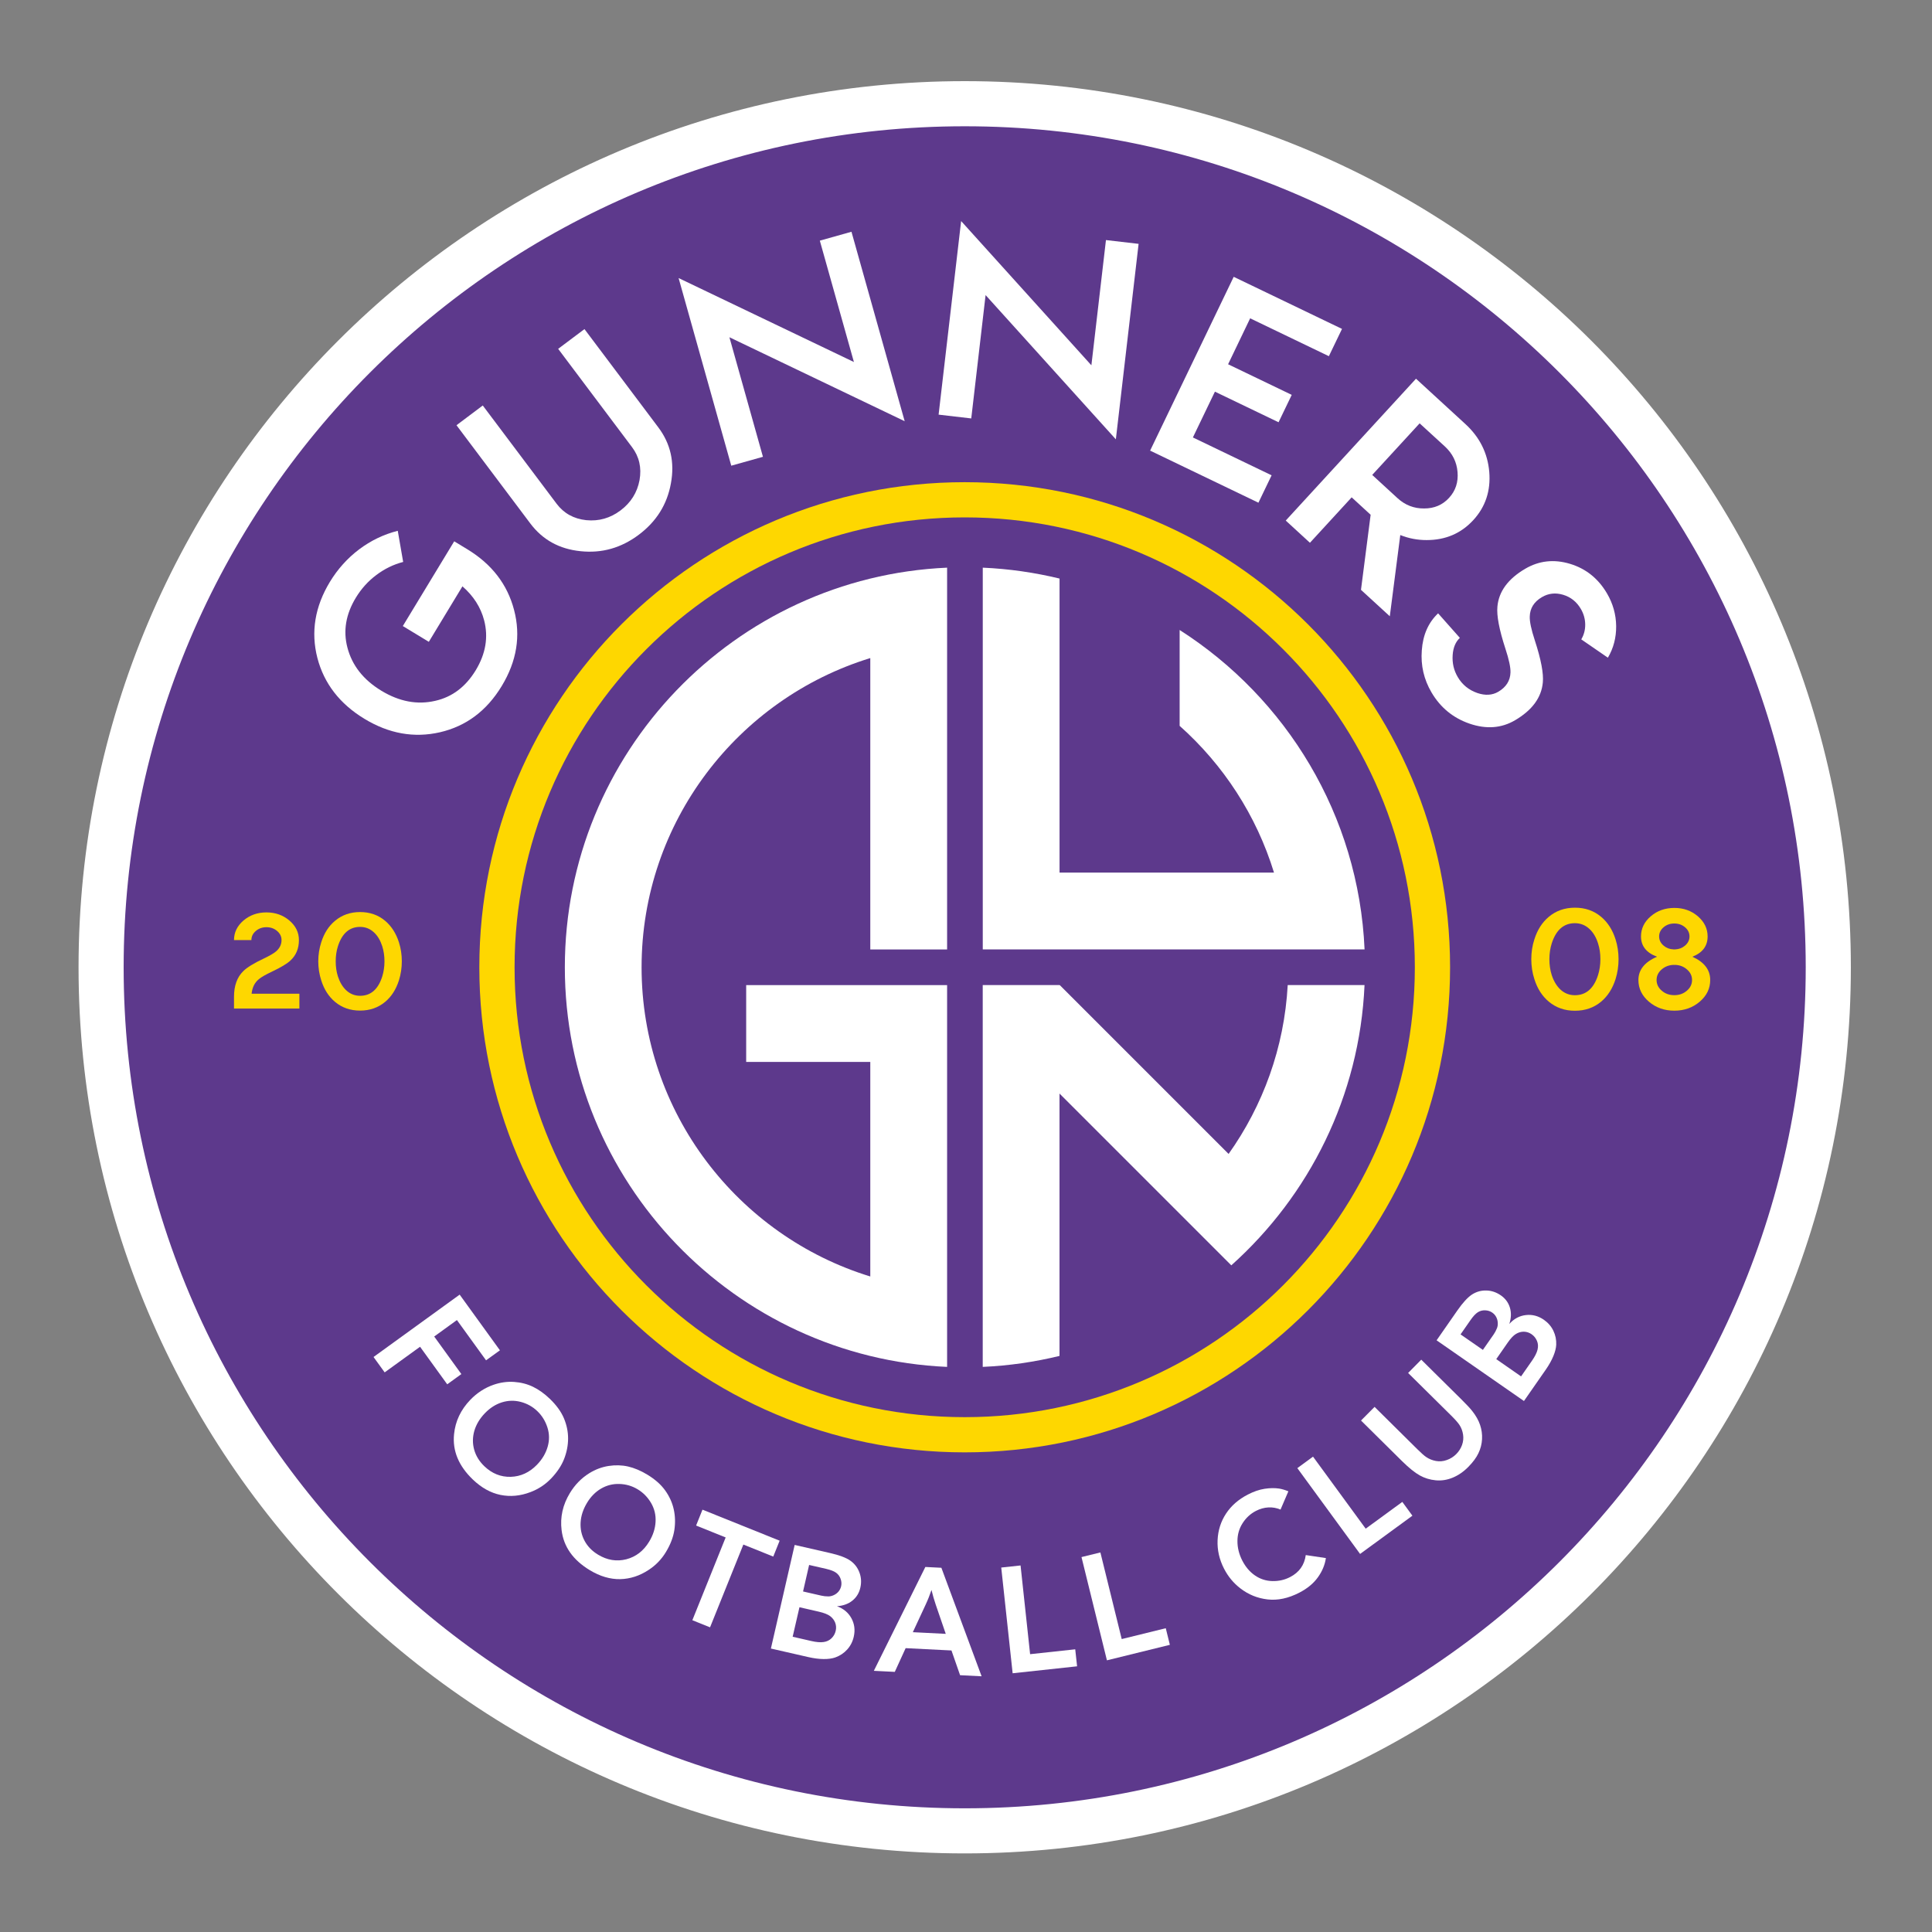 <?xml version="1.0" encoding="utf-8"?>
<!-- Generator: Adobe Illustrator 25.4.1, SVG Export Plug-In . SVG Version: 6.00 Build 0)  -->
<svg version="1.1" id="Layer_1" xmlns="http://www.w3.org/2000/svg" xmlns:xlink="http://www.w3.org/1999/xlink" x="0px" y="0px"
	 viewBox="0 0 500 500" style="enable-background:new 0 0 500 500;" xml:space="preserve">
<rect x="0" y="0" width="500" height="500" fill="#808080" stroke="none"/>
<style type="text/css">
	.st0{fill:#5D398C;}
	.st1{fill:#FED700;}
	.st2{fill:#FFFFFF;}
</style>
<g>
	<path class="st0" d="M470.62,250.33c0,122.04-98.93,220.95-220.95,220.95c-122.04,0-220.97-98.92-220.97-220.95
		S127.64,29.38,249.67,29.38C371.69,29.38,470.62,128.3,470.62,250.33z"/>
	<path class="st1" d="M375.28,250.33c0,69.33-56.24,125.54-125.62,125.54c-69.37,0-125.61-56.21-125.61-125.54
		s56.24-125.54,125.61-125.54C319.04,124.79,375.28,181,375.28,250.33"/>
	<path class="st2" d="M118.96,335.05l10.42,14.41l-3.59,2.59l-7.54-10.42l-5.88,4.26l7.03,9.72l-3.66,2.65l-7.03-9.72l-9.16,6.63
		l-2.88-3.98L118.96,335.05z"/>
	<path class="st2" d="M142.62,382.64c-1.52,1.58-3.3,2.75-5.35,3.52c-2.62,1-5.2,1.24-7.75,0.72c-2.54-0.52-4.93-1.85-7.17-4
		c-3.66-3.52-5.28-7.43-4.84-11.73c0.34-3.36,1.74-6.31,4.19-8.86c1.76-1.83,3.77-3.13,6.05-3.92c1.77-0.61,3.54-0.85,5.3-0.73
		c1.76,0.12,3.39,0.54,4.87,1.25c1.48,0.71,2.94,1.75,4.36,3.11c1.72,1.65,2.94,3.34,3.67,5.07c0.72,1.73,1.08,3.48,1.07,5.26
		c-0.01,1.77-0.36,3.53-1.04,5.27C145.3,379.33,144.18,381.01,142.62,382.64z M138.99,379.05c1.34-1.39,2.25-2.93,2.74-4.62
		c0.49-1.69,0.47-3.36-0.06-5.01c-0.53-1.65-1.4-3.06-2.62-4.23c-1.2-1.15-2.62-1.94-4.27-2.38c-1.65-0.43-3.28-0.39-4.9,0.12
		c-1.62,0.51-3.08,1.45-4.39,2.81c-1.35,1.4-2.25,2.92-2.73,4.55c-0.47,1.64-0.49,3.26-0.05,4.86c0.44,1.6,1.32,3.04,2.63,4.3
		c1.98,1.9,4.26,2.82,6.85,2.75C134.77,382.12,137.04,381.07,138.99,379.05z"/>
	<path class="st2" d="M172.34,401.66c-1.13,1.88-2.61,3.41-4.44,4.61c-2.33,1.55-4.8,2.35-7.39,2.41c-2.59,0.05-5.22-0.72-7.87-2.32
		c-4.35-2.63-6.78-6.08-7.3-10.37c-0.41-3.35,0.3-6.54,2.13-9.56c1.31-2.17,2.99-3.89,5.03-5.16c1.59-0.98,3.26-1.61,5.01-1.88
		c1.75-0.27,3.42-0.22,5.03,0.14c1.6,0.37,3.25,1.06,4.93,2.07c2.04,1.23,3.6,2.61,4.69,4.14c1.09,1.53,1.83,3.16,2.21,4.89
		c0.38,1.73,0.43,3.52,0.15,5.37C174.23,397.84,173.51,399.73,172.34,401.66z M168.01,398.96c1-1.65,1.55-3.35,1.65-5.11
		c0.1-1.76-0.29-3.38-1.16-4.88c-0.88-1.5-2.04-2.68-3.49-3.55c-1.43-0.86-2.99-1.32-4.69-1.37c-1.7-0.06-3.29,0.34-4.75,1.19
		c-1.46,0.85-2.69,2.09-3.66,3.71c-1,1.66-1.55,3.34-1.65,5.05c-0.1,1.7,0.24,3.28,1.02,4.75c0.78,1.46,1.95,2.67,3.52,3.61
		c2.35,1.42,4.78,1.81,7.29,1.18C164.58,402.89,166.56,401.37,168.01,398.96z"/>
	<path class="st2" d="M201.77,398.73l-1.65,4.11l-7.74-3.11l-8.62,21.42l-4.58-1.84l8.62-21.42l-7.65-3.08l1.65-4.11L201.77,398.73z
		"/>
	<path class="st2" d="M205.66,399.83l9.18,2.1c2.38,0.54,4.13,1.2,5.23,1.97c1.1,0.78,1.88,1.8,2.35,3.06
		c0.47,1.26,0.55,2.58,0.23,3.95c-0.31,1.36-0.99,2.47-2.04,3.32c-1.05,0.85-2.38,1.34-4,1.46c1.68,0.61,2.93,1.64,3.73,3.1
		c0.8,1.46,1.01,3.06,0.61,4.8c-0.29,1.29-0.87,2.4-1.72,3.33c-0.85,0.93-1.88,1.61-3.08,2.03c-0.8,0.28-1.8,0.42-3,0.41
		c-1.2-0.01-2.51-0.18-3.92-0.5l-9.72-2.22L205.66,399.83z M205.14,423.59l4.81,1.1c1.29,0.3,2.35,0.39,3.18,0.27
		c0.83-0.11,1.52-0.44,2.07-0.98c0.55-0.54,0.91-1.18,1.08-1.93c0.17-0.72,0.12-1.42-0.13-2.09c-0.26-0.67-0.69-1.23-1.3-1.7
		c-0.61-0.46-1.59-0.85-2.94-1.16l-5.01-1.15L205.14,423.59z M207.83,411.87l4.77,1.09c0.53,0.12,1.12,0.19,1.78,0.19
		c0.45,0,0.92-0.11,1.4-0.33c0.48-0.22,0.89-0.53,1.22-0.92c0.33-0.4,0.57-0.86,0.69-1.4c0.14-0.62,0.09-1.25-0.14-1.9
		c-0.23-0.65-0.62-1.18-1.17-1.58c-0.55-0.4-1.42-0.73-2.61-1.01l-4.37-1L207.83,411.87z"/>
	<path class="st2" d="M234.38,426.54l-2.81,6.14l-5.42-0.27l13.33-26.88l4.15,0.21l10.41,28.08l-5.57-0.28l-2.23-6.4L234.38,426.54z
		 M236.24,422.41l8.52,0.43l-2.59-7.55c-0.41-1.2-0.77-2.46-1.1-3.81c-0.46,1.35-0.96,2.62-1.52,3.81L236.24,422.41z"/>
	<path class="st2" d="M264.12,405.14l2.47,22.96l11.68-1.26l0.48,4.4l-16.68,1.8l-2.95-27.36L264.12,405.14z"/>
	<path class="st2" d="M284.78,401.77l5.52,22.42l11.4-2.81l1.06,4.3l-16.29,4.01l-6.58-26.72L284.78,401.77z"/>
	<path class="st2" d="M333.43,385.95l-2.03,4.73c-1-0.43-2.05-0.62-3.15-0.56c-1.1,0.06-2.16,0.36-3.21,0.9
		c-1.41,0.73-2.56,1.78-3.45,3.17c-0.89,1.38-1.34,2.93-1.34,4.65c-0.01,1.72,0.42,3.41,1.27,5.07c0.84,1.62,1.93,2.9,3.27,3.82
		c1.34,0.92,2.84,1.41,4.49,1.45c1.65,0.04,3.18-0.3,4.6-1.04c2.35-1.21,3.7-3.11,4.05-5.69l5.21,0.78c-0.26,1.77-0.96,3.44-2.09,5
		c-1.13,1.57-2.72,2.88-4.77,3.94c-2.86,1.48-5.6,2.06-8.22,1.76c-2.62-0.3-4.97-1.25-7.05-2.86c-1.76-1.35-3.16-3.03-4.21-5.06
		c-1.24-2.4-1.8-4.87-1.69-7.41c0.11-2.54,0.84-4.83,2.18-6.87c1.34-2.04,3.22-3.69,5.65-4.94c1.51-0.78,2.95-1.28,4.33-1.49
		c1.37-0.21,2.62-0.23,3.75-0.06C331.72,385.35,332.53,385.58,333.43,385.95z"/>
	<path class="st2" d="M339.81,376.98l13.63,18.64l9.48-6.93l2.61,3.57l-13.54,9.9l-16.24-22.21L339.81,376.98z"/>
	<path class="st2" d="M355.74,364.1l11.02,10.91c1.05,1.04,1.83,1.73,2.34,2.07c0.75,0.51,1.59,0.85,2.53,1.02
		c0.93,0.17,1.87,0.09,2.81-0.25c0.94-0.33,1.76-0.85,2.45-1.55c0.67-0.68,1.17-1.46,1.49-2.35c0.31-0.88,0.4-1.78,0.26-2.69
		c-0.14-0.91-0.44-1.73-0.91-2.45c-0.36-0.57-1.09-1.4-2.18-2.48l-11.13-11.01l3.4-3.44l10.42,10.31c1.34,1.33,2.27,2.33,2.78,2.99
		c0.93,1.17,1.61,2.37,2.02,3.58c0.41,1.21,0.58,2.45,0.51,3.71c-0.07,1.26-0.38,2.46-0.93,3.61c-0.54,1.15-1.42,2.33-2.62,3.55
		c-1.24,1.26-2.59,2.18-4.03,2.78c-1.45,0.6-2.91,0.83-4.41,0.69c-1.49-0.14-2.87-0.56-4.14-1.27c-1.27-0.71-2.79-1.94-4.57-3.69
		l-10.62-10.51L355.74,364.1z"/>
	<path class="st2" d="M371.79,346.87l5.38-7.73c1.4-2.01,2.66-3.38,3.78-4.12c1.14-0.73,2.38-1.08,3.72-1.04
		c1.34,0.03,2.59,0.46,3.75,1.26c1.15,0.8,1.93,1.84,2.33,3.14c0.4,1.29,0.36,2.71-0.14,4.26c1.19-1.34,2.61-2.11,4.27-2.3
		c1.66-0.2,3.22,0.21,4.68,1.22c1.09,0.76,1.9,1.7,2.45,2.84c0.55,1.14,0.79,2.34,0.74,3.61c-0.04,0.85-0.28,1.83-0.74,2.94
		c-0.46,1.11-1.1,2.26-1.92,3.45l-5.69,8.18L371.79,346.87z M383.77,349.35l2.8-4.02c0.31-0.45,0.59-0.97,0.84-1.58
		c0.17-0.42,0.24-0.89,0.21-1.42c-0.03-0.53-0.16-1.02-0.4-1.48c-0.24-0.46-0.59-0.85-1.04-1.16c-0.52-0.36-1.12-0.55-1.82-0.58
		c-0.69-0.03-1.33,0.14-1.9,0.5c-0.57,0.36-1.21,1.04-1.91,2.05l-2.56,3.68L383.77,349.35z M393.65,356.21l2.82-4.05
		c0.76-1.09,1.24-2.04,1.44-2.85c0.2-0.81,0.16-1.57-0.14-2.28c-0.3-0.71-0.76-1.29-1.39-1.73c-0.61-0.42-1.27-0.64-1.99-0.66
		c-0.71-0.01-1.4,0.18-2.06,0.58c-0.66,0.39-1.38,1.16-2.17,2.3l-2.93,4.22L393.65,356.21z"/>
	<path class="st2" d="M104.25,162.02l13.3-21.93l3.36,2.04c6.36,3.85,10.4,9.1,12.13,15.72c1.77,6.7,0.7,13.27-3.19,19.69
		c-3.89,6.42-9.23,10.41-16,11.97c-6.68,1.53-13.2,0.37-19.55-3.49c-6.37-3.87-10.43-9.11-12.16-15.74
		c-1.73-6.71-0.65-13.28,3.24-19.7c2-3.29,4.51-6.09,7.54-8.39c3.05-2.29,6.39-3.9,10.02-4.82l1.4,8.06
		c-2.52,0.65-4.84,1.79-6.97,3.4c-2.12,1.59-3.87,3.54-5.27,5.84c-2.6,4.28-3.33,8.59-2.19,12.92c1.21,4.63,4.14,8.35,8.79,11.17
		c4.66,2.82,9.3,3.69,13.95,2.61c4.38-0.99,7.87-3.63,10.47-7.91c2.58-4.26,3.31-8.57,2.17-12.94c-0.88-3.35-2.75-6.28-5.61-8.78
		l-8.7,14.36L104.25,162.02z"/>
	<path class="st2" d="M151.26,85.17l19.11,25.43c3.18,4.23,4.27,9.06,3.26,14.49c-0.97,5.43-3.74,9.87-8.31,13.3
		c-4.55,3.42-9.57,4.84-15.06,4.26c-5.49-0.55-9.83-2.94-13.01-7.17l-19.11-25.43l6.8-5.11l19.11,25.43
		c1.87,2.48,4.42,3.9,7.67,4.25c3.25,0.32,6.21-0.52,8.87-2.52c2.68-2.01,4.32-4.63,4.92-7.84c0.57-3.22-0.08-6.07-1.95-8.55
		l-19.11-25.43L151.26,85.17z"/>
	<path class="st2" d="M189.25,120.52l-13.63-48.56l45.37,21.73l-8.82-31.41l8.19-2.3l13.77,49.03l-45.36-21.73l8.68,30.94
		L189.25,120.52z"/>
	<path class="st2" d="M242.91,107.31l5.83-50.1l33.71,37.33l3.77-32.41l8.45,0.98l-5.89,50.59l-33.71-37.33l-3.71,31.92
		L242.91,107.31z"/>
	<path class="st2" d="M317.83,94.27l16.47,7.92l-3.41,7.09l-16.47-7.92l-5.7,11.85l20.37,9.8l-3.41,7.09l-28.03-13.48l21.63-44.98
		l28.03,13.48l-3.4,7.06l-20.37-9.8L317.83,94.27z"/>
	<path class="st2" d="M352.22,152.65l2.5-19.43l-4.91-4.51l-10.8,11.76l-6.26-5.75l33.71-36.71l12.79,11.74
		c3.7,3.4,5.76,7.53,6.17,12.39c0.4,4.88-0.98,9.03-4.13,12.46c-3.17,3.45-7.19,5.17-12.06,5.17c-2.35,0.01-4.63-0.42-6.84-1.3
		l-2.71,21.02L352.22,152.65z M367.4,109.56l-12.27,13.35l6.52,5.99c1.98,1.82,4.29,2.72,6.91,2.69c2.62,0.01,4.78-0.91,6.46-2.75
		c1.69-1.84,2.41-4.06,2.19-6.68c-0.21-2.6-1.31-4.81-3.29-6.63L367.4,109.56z"/>
	<path class="st2" d="M375.95,169.49c-0.15,2.09,0.29,3.99,1.31,5.72c1.17,2,2.87,3.38,5.1,4.15c2.05,0.69,3.85,0.57,5.39-0.33
		c2.04-1.2,3.09-2.86,3.16-4.98c0.05-1.29-0.38-3.35-1.31-6.17c-1.61-4.94-2.3-8.58-2.07-10.91c0.36-3.91,2.76-7.17,7.19-9.77
		c3.58-2.1,7.44-2.53,11.57-1.29c4.13,1.24,7.33,3.8,9.6,7.67c1.54,2.63,2.33,5.44,2.37,8.43c0.03,2.99-0.68,5.73-2.14,8.2
		l-6.89-4.74c0.7-1.18,1.04-2.48,1.02-3.89c-0.02-1.41-0.4-2.75-1.14-4.01c-1.08-1.83-2.6-3.05-4.57-3.64
		c-1.97-0.59-3.81-0.39-5.5,0.61c-2.04,1.2-3.08,2.87-3.14,5.01c-0.05,1.29,0.38,3.35,1.31,6.18c1.61,4.94,2.3,8.58,2.07,10.9
		c-0.36,3.91-2.76,7.17-7.19,9.77c-3.52,2.07-7.45,2.36-11.77,0.88c-4.26-1.47-7.54-4.16-9.84-8.07c-1.98-3.36-2.82-6.99-2.52-10.89
		c0.28-4,1.69-7.2,4.22-9.59l5.63,6.35C376.71,166.1,376.09,167.58,375.95,169.49z"/>
	<path class="st0" d="M366.16,250.33c0,64.3-52.15,116.43-116.49,116.43c-64.34,0-116.5-52.13-116.5-116.43
		c0-64.29,52.16-116.43,116.5-116.43C314.01,133.9,366.16,186.04,366.16,250.33z"/>
	<path class="st2" d="M245.11,146.91v98.81h-19.88v-75.41c-34.22,10.5-59.19,42.4-59.19,80.02c0,37.62,24.97,69.52,59.19,80.02
		v-55.53h-32.12v-19.88h52v98.81c-54.97-2.42-98.93-47.88-98.93-103.42C146.19,194.79,190.15,149.34,245.11,146.91z"/>
	<path class="st2" d="M333.26,254.94h19.88c-1.27,28.77-14.35,54.5-34.48,72.53l-44.46-44.46v67.9c-6.41,1.56-13.05,2.54-19.87,2.84
		v-98.81h19.87v0.04l0.06-0.04l43.7,43.7C326.82,286.17,332.37,271.17,333.26,254.94z"/>
	<path class="st2" d="M254.34,245.72v-98.81c6.82,0.3,13.46,1.27,19.87,2.82v76.1h55.5c-4.55-14.83-13.11-27.91-24.42-37.98v-24.81
		c27.59,17.62,46.34,47.94,47.86,82.67H254.34z"/>
	<path class="st1" d="M60.56,243.3c0-1.98,0.82-3.67,2.45-5.07c1.65-1.4,3.63-2.1,5.94-2.1c2.32,0,4.3,0.7,5.94,2.1
		c1.65,1.4,2.47,3.09,2.47,5.07c0,2.15-0.72,3.91-2.17,5.26c-0.86,0.82-2.47,1.79-4.83,2.91c-1.61,0.76-2.73,1.4-3.37,1.94
		c-1.09,0.89-1.71,2.14-1.87,3.76h12.36v3.84H60.56v-3.04c0-2.88,0.81-5.1,2.42-6.66c0.95-0.94,2.68-2.01,5.2-3.2
		c1.57-0.75,2.65-1.37,3.22-1.86c0.97-0.81,1.46-1.8,1.46-2.96c0-0.92-0.38-1.7-1.14-2.35c-0.76-0.65-1.68-0.98-2.77-0.98
		c-1.07,0-1.99,0.33-2.75,0.98c-0.76,0.65-1.14,1.43-1.14,2.35H60.56z"/>
	<path class="st1" d="M99.68,238.31c1.62,1.37,2.81,3.22,3.56,5.55c0.5,1.58,0.75,3.22,0.75,4.93c0,1.71-0.25,3.35-0.75,4.94
		c-0.75,2.34-1.93,4.19-3.56,5.55c-1.8,1.5-3.96,2.26-6.5,2.26c-2.52,0-4.68-0.75-6.48-2.26c-1.64-1.37-2.82-3.22-3.56-5.55
		c-0.51-1.59-0.77-3.24-0.77-4.94c0-1.71,0.26-3.35,0.77-4.93c0.74-2.34,1.92-4.19,3.56-5.55c1.8-1.51,3.96-2.27,6.48-2.27
		C95.72,236.04,97.89,236.8,99.68,238.31z M96.8,241.32c-1.02-0.96-2.23-1.44-3.61-1.44c-2.74,0-4.66,1.66-5.73,4.99
		c-0.39,1.22-0.58,2.52-0.58,3.92c0,1.41,0.19,2.72,0.58,3.94c0.49,1.48,1.19,2.66,2.12,3.54c1.02,0.96,2.23,1.44,3.61,1.44
		c2.76,0,4.67-1.66,5.73-4.98c0.38-1.22,0.58-2.53,0.58-3.94c0-1.4-0.19-2.7-0.58-3.92C98.44,243.38,97.74,242.19,96.8,241.32z"/>
	<path class="st1" d="M414.38,237.28c1.7,1.43,2.94,3.36,3.72,5.81c0.52,1.65,0.78,3.37,0.78,5.15c0,1.78-0.26,3.51-0.78,5.17
		c-0.78,2.44-2.02,4.38-3.72,5.81c-1.88,1.57-4.14,2.36-6.79,2.36c-2.64,0-4.89-0.79-6.77-2.36c-1.71-1.43-2.95-3.36-3.72-5.81
		c-0.54-1.66-0.8-3.38-0.8-5.17c0-1.79,0.26-3.5,0.8-5.15c0.77-2.44,2.01-4.38,3.72-5.81c1.88-1.58,4.13-2.37,6.77-2.37
		C410.24,234.9,412.5,235.7,414.38,237.28z M411.36,240.42c-1.07-1-2.33-1.5-3.78-1.5c-2.87,0-4.87,1.74-5.99,5.22
		c-0.4,1.27-0.61,2.64-0.61,4.1c0,1.47,0.2,2.84,0.61,4.12c0.51,1.55,1.25,2.78,2.21,3.7c1.07,1,2.33,1.5,3.78,1.5
		c2.88,0,4.88-1.73,5.99-5.2c0.4-1.27,0.61-2.64,0.61-4.12c0-1.46-0.2-2.83-0.61-4.1C413.08,242.58,412.34,241.34,411.36,240.42z"/>
	<path class="st1" d="M439.4,237.13c1.68,1.45,2.53,3.19,2.53,5.22c0,2.48-1.32,4.23-3.95,5.25c3.08,1.38,4.62,3.39,4.62,6.02
		c0,2.2-0.9,4.07-2.72,5.62c-1.81,1.55-4,2.32-6.56,2.32c-2.57,0-4.76-0.77-6.58-2.32c-1.81-1.55-2.72-3.42-2.72-5.62
		c0-2.63,1.61-4.64,4.82-6.02c-2.77-1.03-4.15-2.78-4.15-5.25c0-2.03,0.84-3.77,2.53-5.22c1.68-1.44,3.72-2.16,6.11-2.16
		C435.69,234.97,437.72,235.69,439.4,237.13z M433.32,249.73l-0.26-0.02c-1.16,0.06-2.16,0.44-2.99,1.15
		c-0.9,0.76-1.35,1.68-1.35,2.76c0,1.09,0.45,2.02,1.35,2.78c0.89,0.77,1.97,1.15,3.25,1.15c1.27,0,2.34-0.38,3.23-1.15
		c0.9-0.76,1.35-1.68,1.35-2.78c0-1.08-0.45-2-1.35-2.76c-0.82-0.71-1.82-1.1-3-1.15L433.32,249.73z M433.32,239
		c-1.09,0-2.01,0.32-2.78,0.97c-0.77,0.66-1.16,1.45-1.16,2.38c0,0.93,0.39,1.72,1.16,2.38c0.7,0.6,1.55,0.93,2.55,0.97h0.45
		c0.99-0.04,1.84-0.37,2.54-0.97c0.77-0.66,1.16-1.45,1.16-2.38c0-0.93-0.38-1.72-1.16-2.38C435.32,239.33,434.4,239,433.32,239z"/>
	<path class="st2" d="M249.67,21C123.01,21,20.33,123.68,20.33,250.33s102.68,229.33,229.33,229.33S479,376.99,479,250.33
		S376.32,21,249.67,21z M249.67,467.99C129.45,467.99,32,370.55,32,250.33S129.45,32.68,249.67,32.68
		c120.2,0,217.65,97.44,217.65,217.65S369.87,467.99,249.67,467.99z"/>
</g>
</svg>
